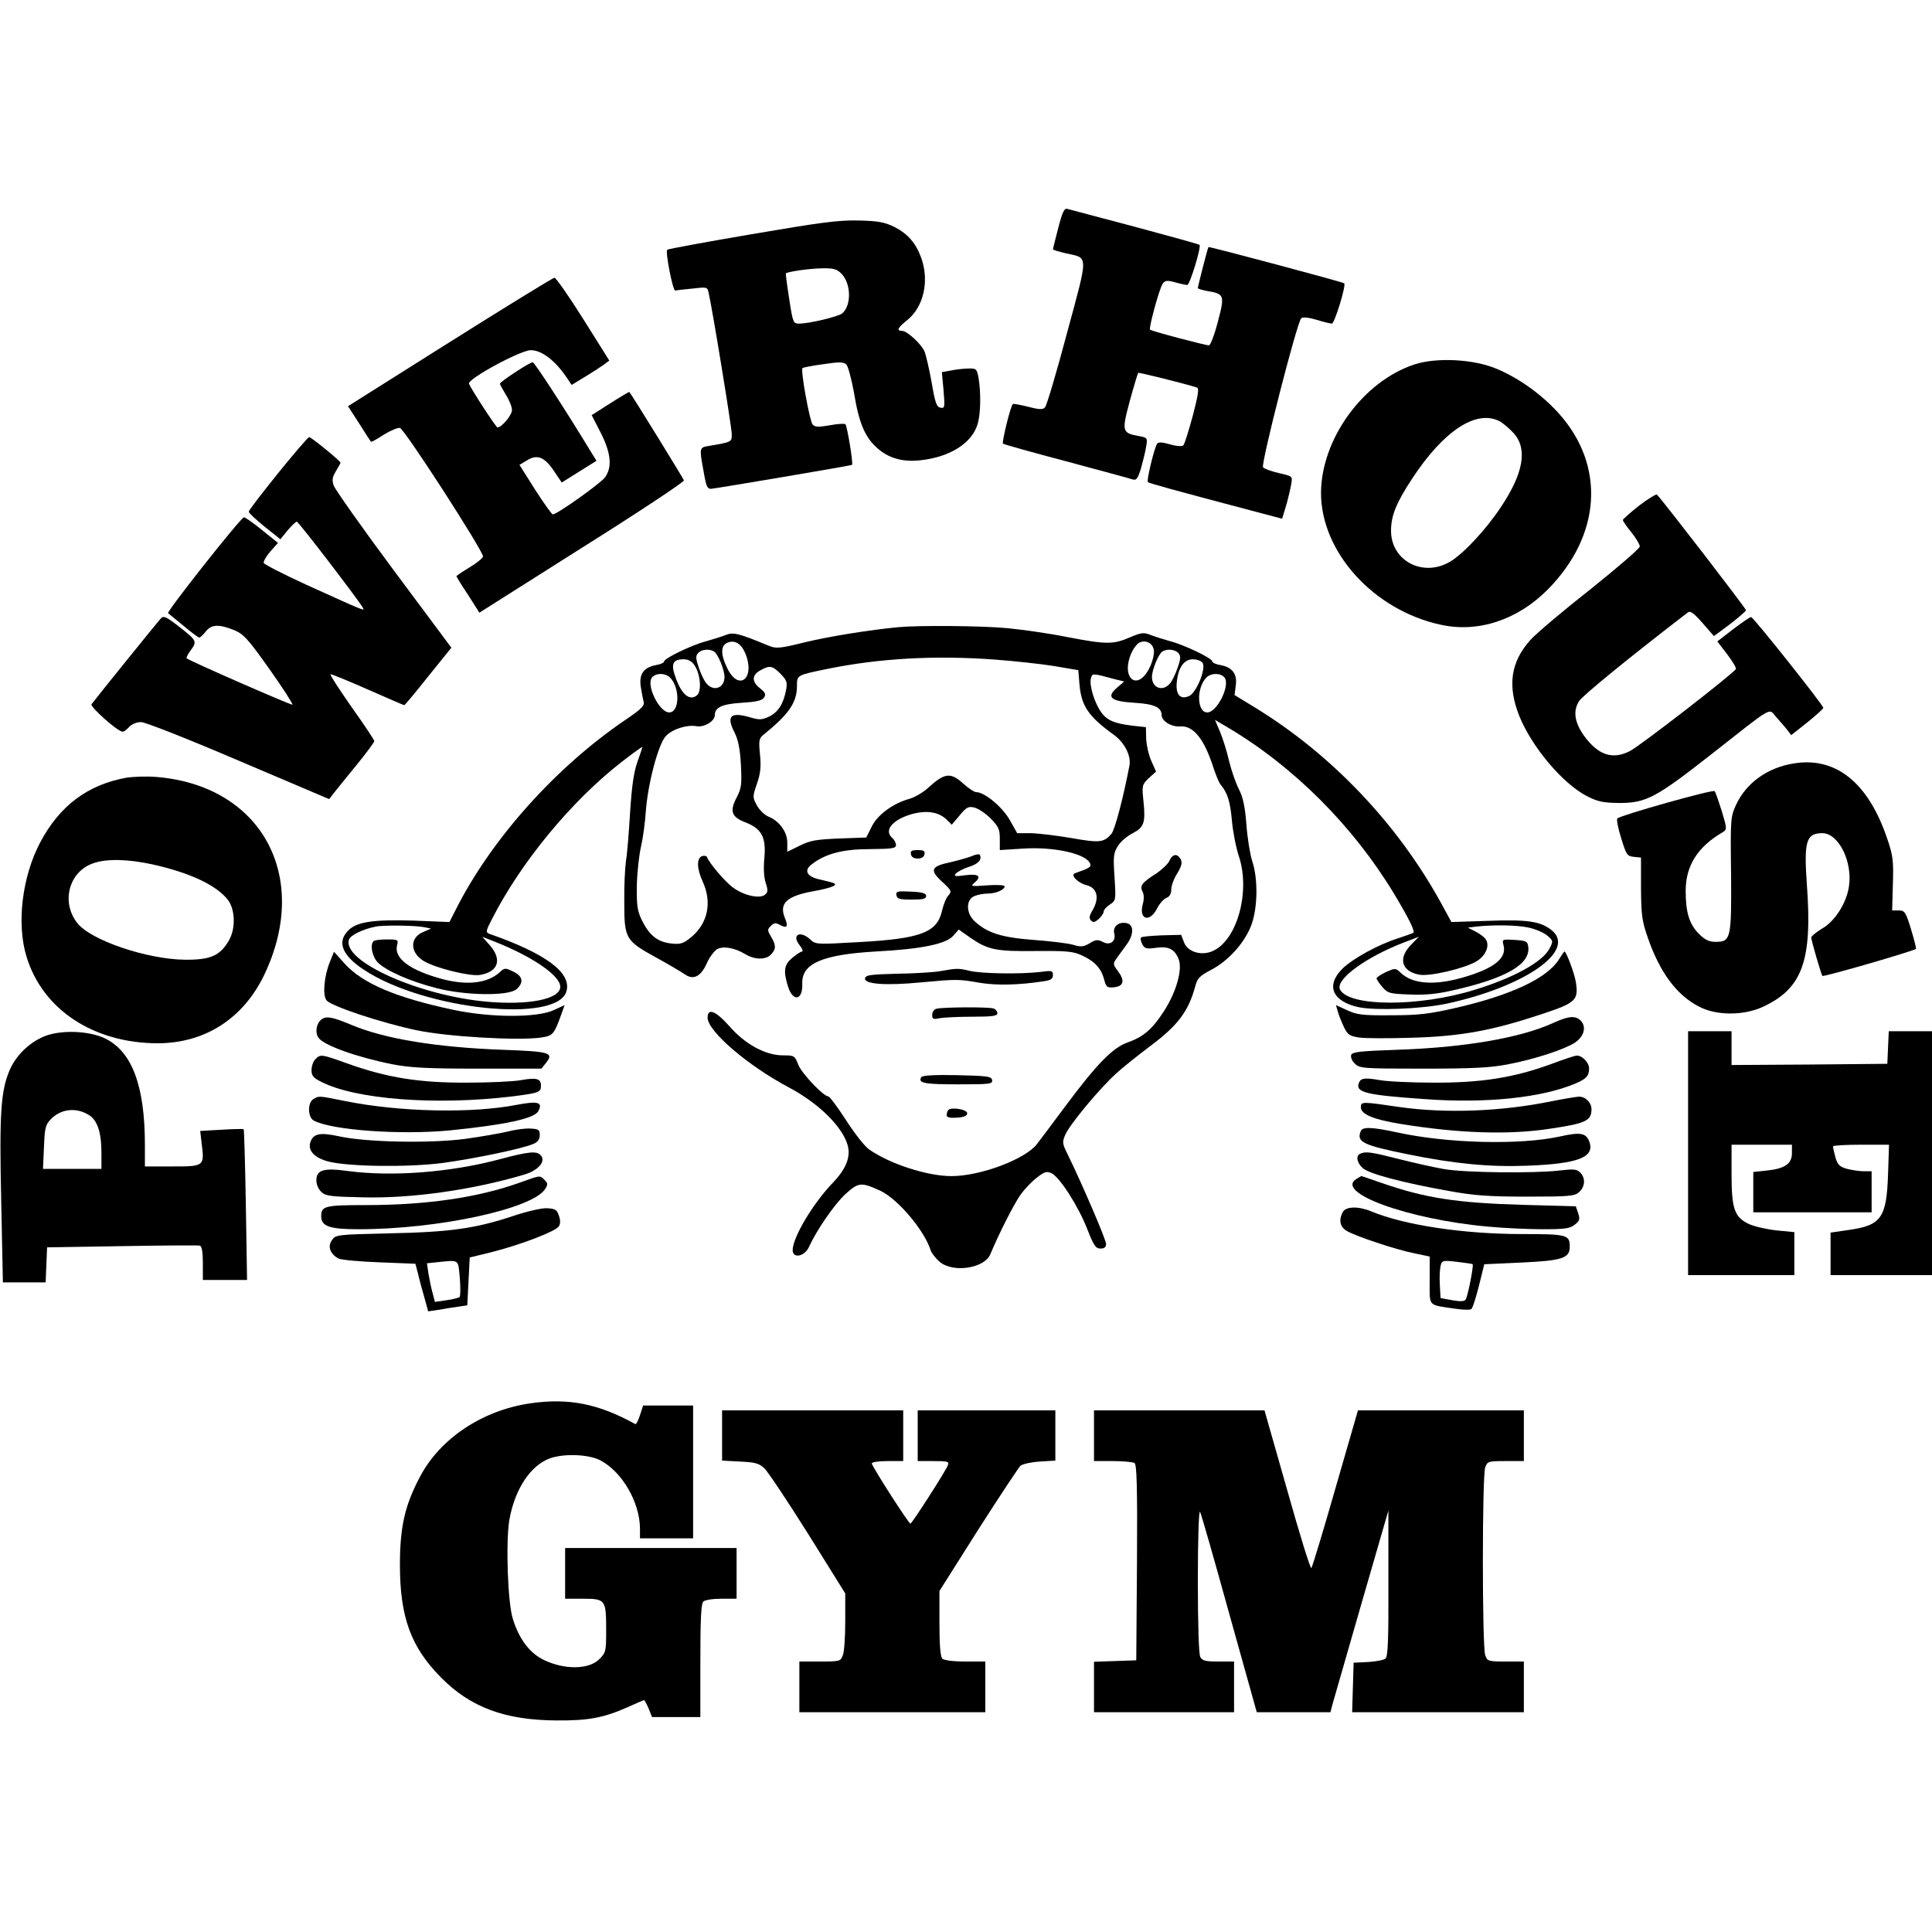 <?xml version="1.0" standalone="no"?>
<!DOCTYPE svg PUBLIC "-//W3C//DTD SVG 20010904//EN"
 "http://www.w3.org/TR/2001/REC-SVG-20010904/DTD/svg10.dtd">
<svg version="1.0" xmlns="http://www.w3.org/2000/svg"
 width="800pt" height="800pt" viewBox="0 0 800 800"
 preserveAspectRatio="xMidYMid meet">

<g transform="translate(0,800) scale(0.1,-0.1)"
fill="#000000" stroke="none">
<path d="M4382 7056 c-12 -46 -22 -86 -22 -88 0 -3 24 -10 54 -17 94 -21 94 2
4 -331 -43 -162 -84 -300 -91 -307 -9 -10 -25 -9 -71 3 -32 8 -60 13 -62 11
-10 -9 -46 -158 -41 -164 3 -3 121 -36 261 -73 141 -38 265 -71 275 -75 17 -5
22 2 36 47 8 29 18 69 21 89 6 35 5 37 -28 43 -72 13 -74 18 -40 145 17 62 33
115 35 117 2 3 199 -46 244 -61 9 -3 3 -36 -18 -117 -17 -62 -34 -117 -39
-122 -5 -5 -28 -4 -55 4 -35 10 -49 10 -54 2 -12 -19 -44 -152 -38 -158 4 -5
110 -34 424 -117 l132 -35 17 56 c9 32 18 71 21 89 5 31 5 31 -51 44 -31 7
-61 18 -66 24 -10 12 140 599 158 617 6 6 29 4 63 -6 29 -9 58 -16 64 -16 11
0 60 159 51 167 -5 5 -559 153 -562 150 -3 -2 -44 -163 -44 -170 0 -3 18 -8
39 -12 71 -12 73 -17 44 -127 -14 -54 -31 -98 -37 -98 -15 0 -239 59 -244 65
-6 6 39 173 53 191 9 13 18 14 51 5 21 -6 44 -11 50 -11 11 0 59 158 51 166
-3 3 -123 36 -268 75 -145 38 -271 72 -279 74 -13 4 -21 -13 -38 -79z"/>
<path d="M3111 7030 c-188 -32 -345 -61 -348 -64 -9 -8 23 -171 33 -169 5 1
37 5 71 8 60 7 62 7 67 -16 16 -69 96 -559 96 -586 0 -33 2 -33 -92 -49 -43
-7 -43 -6 -24 -109 10 -59 15 -70 31 -69 30 3 579 96 583 99 6 5 -20 159 -27
168 -4 4 -33 2 -65 -4 -47 -8 -61 -8 -71 3 -12 13 -51 226 -42 234 2 2 41 10
86 16 69 10 83 10 96 -2 7 -8 21 -60 31 -115 20 -124 45 -185 95 -229 47 -43
106 -60 179 -52 124 13 217 72 239 153 12 43 13 129 3 188 -7 38 -10 40 -42
39 -19 0 -52 -4 -72 -8 l-38 -7 7 -75 c6 -71 5 -76 -13 -72 -16 3 -22 21 -36
103 -10 55 -23 112 -29 128 -13 32 -73 87 -94 87 -24 0 -18 13 21 44 68 54 93
161 59 257 -22 62 -56 101 -111 129 -41 20 -66 25 -149 27 -83 2 -157 -8 -444
-57z m373 -163 c41 -41 42 -133 3 -165 -16 -13 -136 -42 -178 -42 -24 0 -26 3
-41 102 -9 56 -15 104 -14 106 8 7 96 20 149 21 48 1 62 -3 81 -22z"/>
<path d="M1863 6584 l-422 -266 46 -71 c25 -40 47 -74 49 -76 2 -2 26 11 53
29 28 17 58 30 67 28 18 -3 344 -508 344 -532 0 -6 -25 -27 -55 -45 -30 -18
-55 -35 -55 -37 0 -2 21 -37 48 -77 l47 -74 425 269 c234 147 424 273 422 279
-2 7 -210 345 -226 366 -1 1 -37 -20 -79 -47 l-77 -49 37 -72 c43 -85 49 -143
18 -186 -19 -25 -198 -153 -216 -153 -4 0 -37 46 -73 102 l-65 103 30 18 c42
27 73 16 112 -42 l33 -49 72 45 72 45 -23 37 c-108 178 -234 371 -241 371 -13
0 -136 -81 -136 -89 0 -3 12 -24 25 -46 14 -22 25 -50 25 -63 0 -21 -43 -72
-60 -72 -6 0 -107 155 -118 181 -8 19 213 139 256 139 46 0 104 -45 153 -120
l16 -24 54 33 c30 18 65 41 78 50 l24 18 -108 172 c-59 94 -113 171 -119 171
-6 0 -201 -120 -433 -266z"/>
<path d="M5857 6491 c-213 -70 -386 -309 -387 -532 0 -245 218 -486 496 -546
155 -34 318 20 443 146 222 225 240 514 44 731 -70 77 -163 144 -256 183 -95
40 -248 48 -340 18z m352 -235 c15 -8 42 -31 60 -51 57 -65 39 -166 -55 -306
-61 -92 -155 -193 -210 -225 -112 -66 -244 4 -244 128 0 63 21 115 88 217 130
198 265 286 361 237z"/>
<path d="M1151 6040 c-66 -82 -121 -153 -121 -159 0 -5 30 -33 66 -62 l65 -52
30 37 c17 20 34 36 38 36 7 0 250 -317 274 -357 9 -15 3 -12 -233 95 -96 44
-176 85 -178 91 -2 6 10 27 27 47 l32 36 -67 54 c-37 30 -70 53 -74 52 -18 -7
-321 -391 -314 -397 5 -4 34 -28 66 -54 31 -26 59 -47 63 -47 4 0 16 11 27 25
23 30 55 31 117 6 39 -16 57 -35 147 -162 56 -79 98 -145 95 -147 -7 -2 -428
182 -438 192 -3 2 5 18 18 35 26 36 24 39 -57 102 -47 36 -57 40 -68 28 -11
-11 -258 -317 -287 -355 -8 -10 109 -114 129 -114 5 0 17 9 27 20 11 12 31 20
49 20 17 0 195 -70 405 -160 l374 -159 20 26 c11 14 53 66 94 116 40 49 73 94
73 98 0 5 -42 68 -94 141 -51 73 -91 134 -87 136 3 1 73 -27 154 -63 81 -36
149 -65 151 -65 2 0 47 53 99 119 l96 119 -239 321 c-131 176 -242 334 -248
350 -8 23 -6 35 9 60 10 17 19 33 19 35 0 7 -121 106 -130 106 -4 0 -62 -67
-129 -150z"/>
<path d="M6788 5907 c-37 -29 -67 -56 -68 -60 0 -5 16 -28 35 -51 19 -24 35
-50 35 -59 0 -8 -92 -87 -203 -176 -112 -88 -225 -183 -250 -211 -82 -91 -96
-191 -45 -317 52 -127 178 -277 278 -329 47 -24 67 -28 135 -29 111 0 151 21
383 203 257 202 235 190 265 155 14 -15 34 -39 45 -52 l19 -25 67 53 c36 29
66 56 66 60 0 11 -290 376 -299 376 -5 0 -38 -23 -74 -50 l-66 -51 40 -52 c22
-29 39 -57 37 -62 -5 -15 -397 -319 -439 -340 -72 -37 -132 -17 -191 65 -38
54 -45 101 -20 141 15 24 209 182 451 368 10 8 24 -2 61 -44 l47 -54 66 49
c36 28 66 54 67 58 0 7 -338 446 -369 479 -3 3 -36 -17 -73 -45z"/>
<path d="M3720 5403 c-118 -11 -291 -39 -389 -63 -100 -25 -118 -26 -145 -15
-128 53 -149 58 -180 46 -17 -7 -53 -18 -81 -26 -59 -15 -175 -71 -175 -84 0
-5 -15 -12 -34 -15 -51 -10 -70 -37 -63 -88 4 -24 9 -52 12 -63 5 -17 -9 -31
-77 -77 -287 -195 -554 -493 -701 -785 l-26 -51 -149 6 c-168 5 -237 -5 -272
-43 -45 -47 -22 -102 66 -160 251 -167 806 -225 840 -88 20 76 -87 155 -319
236 -16 6 -16 11 9 59 120 237 332 494 542 656 45 35 82 61 82 59 0 -2 -9 -30
-21 -63 -15 -43 -23 -100 -30 -209 -5 -82 -12 -172 -17 -200 -4 -27 -8 -105
-7 -172 0 -150 5 -158 132 -228 50 -27 103 -59 118 -69 36 -26 68 -10 93 48
11 24 30 49 42 56 26 14 73 5 116 -21 40 -24 86 -24 107 -1 21 23 21 37 0 73
-16 27 -16 30 -1 45 13 13 20 14 38 4 29 -16 35 -7 20 29 -25 61 8 91 120 111
76 14 103 26 80 34 -8 3 -33 9 -54 14 -54 11 -69 37 -36 62 57 45 129 64 243
64 92 1 107 3 107 17 0 9 -7 22 -15 29 -38 32 3 79 88 101 57 14 103 6 135
-23 l23 -23 33 39 c28 34 36 38 61 32 16 -4 46 -24 67 -45 33 -34 38 -45 38
-85 l0 -46 93 6 c131 9 265 -21 281 -62 5 -14 -1 -18 -63 -40 -20 -7 12 -40
47 -49 46 -11 56 -54 25 -106 -13 -22 -14 -32 -5 -41 9 -9 16 -7 32 7 11 10
20 24 20 30 0 7 11 20 25 29 26 17 26 18 20 114 -6 87 -4 100 14 129 11 18 38
41 60 52 48 25 55 43 46 132 -7 67 -6 70 22 97 l30 27 -20 45 c-11 25 -20 66
-21 92 l-1 47 -55 6 c-75 9 -107 22 -131 57 -27 38 -49 110 -42 138 6 23 5 23
98 -2 l40 -10 -29 -25 c-47 -40 -27 -57 71 -63 83 -5 113 -19 113 -51 0 -25
41 -50 78 -47 54 4 99 -53 137 -172 10 -30 23 -62 30 -70 28 -33 39 -69 46
-147 4 -46 17 -113 29 -149 48 -144 -6 -344 -106 -391 -48 -23 -108 -5 -122
37 l-11 29 -80 -2 c-44 -2 -83 -5 -86 -9 -4 -3 -1 -16 5 -28 10 -18 17 -20 54
-15 53 8 79 -4 96 -45 18 -43 -9 -138 -61 -218 -49 -76 -86 -106 -151 -129
-61 -22 -127 -89 -260 -268 -49 -66 -100 -134 -114 -152 -48 -63 -234 -133
-354 -133 -101 0 -257 51 -342 111 -17 12 -60 66 -95 121 -35 54 -68 98 -73
98 -20 0 -109 94 -124 130 -15 39 -17 40 -64 40 -73 0 -158 47 -222 121 -56
63 -90 77 -90 35 0 -56 166 -198 335 -288 125 -66 223 -163 245 -240 13 -48
-6 -97 -59 -153 -93 -96 -182 -253 -167 -292 10 -24 50 -10 65 22 32 71 104
175 150 219 56 51 66 52 147 15 72 -34 182 -164 208 -247 4 -12 21 -33 37 -47
56 -47 186 -27 210 32 33 80 100 213 127 249 17 23 47 54 67 69 30 23 39 26
59 17 33 -15 111 -136 148 -231 27 -69 35 -81 55 -81 16 0 23 6 23 19 0 18
-102 255 -160 373 -21 42 -22 49 -9 79 17 41 141 191 212 255 28 26 93 77 142
114 112 84 156 142 184 245 9 34 18 44 66 69 71 37 138 111 166 184 27 71 29
193 4 267 -9 28 -20 96 -24 152 -6 75 -14 112 -31 145 -12 23 -31 77 -41 118
-9 41 -27 96 -38 122 l-20 47 51 -30 c274 -162 520 -408 690 -689 62 -103 89
-158 80 -163 -4 -2 -32 -12 -62 -22 -83 -26 -190 -85 -232 -127 -70 -70 -40
-136 70 -159 71 -14 258 -7 362 15 325 70 541 221 434 305 -46 36 -98 44 -261
38 l-153 -5 -42 77 c-180 329 -455 618 -771 811 l-85 52 5 39 c7 48 -14 76
-63 85 -19 3 -34 10 -34 15 0 13 -116 69 -175 84 -27 8 -64 19 -81 26 -28 11
-38 10 -85 -10 -69 -30 -98 -30 -259 1 -74 15 -187 31 -250 37 -106 10 -367
12 -450 4z m-634 -108 c43 -104 -27 -161 -75 -61 -28 57 -27 94 2 105 30 12
56 -4 73 -44z m1692 11 c2 -15 -6 -47 -18 -71 -49 -100 -120 -45 -76 59 8 19
22 38 32 44 27 15 59 -1 62 -32z m-1821 -4 c16 -10 43 -76 43 -105 0 -45 -43
-62 -73 -29 -10 10 -24 40 -33 66 -13 37 -14 50 -4 61 13 16 47 20 67 7z
m1923 -7 c10 -11 9 -24 -4 -61 -9 -26 -23 -56 -33 -66 -30 -33 -73 -16 -73 29
0 29 27 95 43 105 20 13 54 9 67 -7z m-763 -26 c81 -6 193 -18 248 -27 l100
-17 5 -60 c8 -89 37 -132 144 -209 43 -32 70 -86 63 -125 -25 -132 -61 -269
-75 -284 -32 -36 -47 -38 -167 -17 -64 11 -141 20 -170 20 l-53 0 -31 55 c-31
54 -104 115 -139 115 -8 0 -32 16 -53 35 -54 49 -78 45 -149 -20 -19 -17 -53
-37 -75 -43 -68 -19 -133 -67 -156 -116 l-22 -44 -112 -4 c-95 -4 -120 -8
-164 -30 l-51 -25 0 38 c0 44 -33 90 -79 108 -16 7 -37 28 -47 46 -18 34 -18
36 0 89 15 42 18 71 13 121 -6 59 -4 68 15 83 104 84 138 133 138 201 0 46 -1
45 125 71 214 44 445 57 692 39z m-1241 -24 c25 -38 30 -108 10 -124 -29 -24
-61 1 -85 64 -25 65 -18 85 30 85 19 0 34 -8 45 -25z m2103 11 c17 -21 -24
-124 -55 -138 -37 -17 -57 6 -51 59 6 59 30 93 66 93 16 0 34 -6 40 -14z
m-1747 -46 c26 -27 29 -35 23 -67 -11 -58 -33 -92 -70 -110 -29 -14 -41 -14
-73 -5 -86 26 -106 9 -71 -60 16 -32 23 -67 27 -135 4 -81 2 -97 -17 -134 -31
-58 -22 -82 35 -104 68 -26 87 -62 79 -148 -4 -42 -2 -81 6 -104 10 -31 9 -38
-5 -49 -24 -17 -93 0 -136 35 -34 27 -94 99 -102 121 -2 6 -11 8 -21 5 -23 -9
-22 -52 3 -106 39 -86 21 -171 -46 -228 -34 -28 -45 -32 -83 -28 -57 6 -90 32
-121 92 -21 43 -24 61 -23 147 1 54 9 126 17 161 8 34 17 99 20 145 8 114 51
279 83 314 27 29 87 48 127 41 32 -6 76 21 76 46 0 32 30 46 113 51 60 4 83 9
91 22 8 13 5 21 -17 38 -35 27 -34 55 1 74 39 22 50 20 84 -14z m-458 -15 c43
-43 40 -145 -3 -145 -41 0 -97 114 -71 145 16 19 54 19 74 0z m2296 0 c26 -31
-30 -145 -71 -145 -43 0 -46 102 -3 145 20 19 58 19 74 0z m-3315 -1034 l30
-6 -32 -14 c-57 -23 -56 -85 1 -120 47 -29 191 -65 234 -58 75 13 92 63 41
122 l-32 36 51 -20 c157 -62 272 -141 272 -187 0 -51 -128 -77 -302 -62 -283
25 -602 168 -573 257 5 18 56 43 110 54 31 7 166 5 200 -2z m4575 -2 c28 -6
63 -21 77 -33 25 -22 25 -23 9 -54 -28 -55 -150 -122 -311 -171 -230 -71 -518
-70 -556 1 -22 41 107 136 271 198 l55 21 -32 -33 c-55 -56 -40 -110 34 -124
44 -8 189 26 238 56 37 23 54 63 38 89 -5 9 -24 24 -42 33 l-33 17 33 4 c70 8
170 7 219 -4z"/>
<path d="M1547 4103 c-16 -15 -6 -65 18 -89 35 -34 131 -77 240 -105 121 -32
301 -34 334 -5 31 28 26 54 -14 73 -33 16 -36 16 -57 -4 -50 -44 -131 -54
-233 -28 -136 36 -204 86 -191 140 6 24 5 25 -42 25 -27 0 -52 -3 -55 -7z"/>
<path d="M6226 4085 c14 -54 -43 -98 -177 -135 -113 -31 -200 -24 -248 21 -22
21 -23 21 -62 4 -21 -10 -39 -22 -39 -26 0 -4 11 -21 24 -36 23 -26 30 -28
113 -31 62 -3 114 2 178 17 223 50 324 109 313 182 -3 21 -9 24 -56 27 -52 3
-53 3 -46 -23z"/>
<path d="M7429 4839 c-110 -17 -199 -81 -241 -173 -22 -49 -23 -59 -20 -285 2
-268 -1 -281 -64 -281 -27 0 -44 8 -69 33 -40 40 -55 89 -55 178 0 105 50 183
155 244 16 10 16 15 -5 85 -13 41 -26 79 -30 84 -8 8 -387 -99 -403 -113 -4
-4 3 -41 16 -82 21 -69 25 -74 52 -77 l30 -3 0 -127 c1 -112 4 -136 29 -207
49 -141 118 -235 211 -283 71 -38 185 -38 265 -1 163 76 205 190 182 504 -13
182 -3 215 64 215 67 0 126 -118 110 -221 -10 -68 -58 -144 -111 -174 -25 -15
-45 -32 -45 -37 0 -12 40 -149 46 -159 3 -6 381 104 388 112 1 2 -8 39 -21 82
-22 71 -26 77 -51 77 l-27 0 3 108 c3 96 1 118 -23 188 -78 232 -212 341 -386
313z"/>
<path d="M525 4780 c-162 -29 -278 -116 -359 -269 -75 -143 -98 -337 -56 -473
67 -219 277 -357 542 -358 196 0 355 102 442 283 195 408 -12 786 -449 820
-38 3 -92 1 -120 -3z m105 -359 c158 -35 268 -87 315 -149 29 -40 31 -118 3
-166 -37 -64 -77 -81 -183 -80 -158 2 -390 81 -445 152 -68 86 -35 212 65 247
55 20 144 18 245 -4z"/>
<path d="M3772 4463 c2 -12 12 -18 28 -18 16 0 26 6 28 18 3 13 -3 17 -28 17
-25 0 -31 -4 -28 -17z"/>
<path d="M4024 4455 c-18 -7 -57 -18 -87 -25 -82 -17 -89 -32 -37 -80 40 -37
42 -41 27 -58 -9 -9 -20 -37 -26 -62 -20 -91 -87 -117 -344 -131 -175 -10
-179 -10 -201 10 -42 40 -80 21 -45 -23 11 -14 16 -26 10 -26 -5 0 -23 -12
-40 -26 -34 -28 -38 -53 -19 -116 20 -68 63 -62 60 9 -3 83 82 120 303 133
191 10 292 31 322 65 l23 26 51 -36 c71 -48 104 -55 269 -53 119 1 152 -1 185
-16 55 -24 83 -53 96 -98 9 -36 13 -39 42 -36 40 4 46 27 16 67 -21 28 -21 31
-5 53 9 13 28 39 42 58 31 43 29 84 -4 88 -32 5 -55 -16 -48 -44 8 -32 -18
-51 -48 -34 -20 10 -29 10 -54 -6 -26 -15 -37 -16 -69 -6 -21 6 -94 15 -163
20 -133 10 -192 29 -244 77 -37 34 -37 91 0 105 14 6 39 10 55 10 33 0 69 16
69 30 0 5 -32 7 -72 4 -64 -5 -71 -4 -55 9 34 28 21 40 -35 33 -43 -6 -50 -5
-40 7 7 7 30 20 53 27 40 13 55 29 47 49 -2 6 -16 4 -34 -4z"/>
<path d="M4842 4435 c-6 -13 -31 -36 -54 -52 -59 -37 -70 -51 -57 -75 6 -12 7
-30 1 -52 -18 -65 30 -78 60 -16 10 19 27 38 38 42 13 5 20 17 20 35 0 15 11
46 25 67 18 30 21 44 14 58 -14 25 -34 23 -47 -7z"/>
<path d="M3712 4293 c3 -15 13 -18 63 -18 47 0 60 3 60 15 0 11 -15 16 -63 18
-57 3 -63 1 -60 -15z"/>
<path d="M1366 4017 c-24 -59 -31 -138 -14 -159 18 -24 229 -94 373 -124 127
-27 424 -44 517 -30 48 7 53 14 83 98 l13 36 -46 -21 c-69 -32 -264 -31 -417
2 -235 50 -375 109 -449 192 l-43 48 -17 -42z"/>
<path d="M6455 4027 c-49 -78 -199 -148 -425 -200 -113 -26 -157 -31 -270 -31
-118 -1 -141 2 -182 21 l-46 21 8 -28 c4 -15 16 -44 25 -63 15 -31 23 -37 62
-43 25 -4 125 -4 222 -1 203 6 331 30 536 98 141 47 152 57 140 134 -6 36 -40
126 -47 125 -2 -1 -12 -15 -23 -33z"/>
<path d="M3895 3979 c-27 -5 -108 -10 -180 -11 -110 -3 -130 -5 -133 -19 -5
-24 85 -31 230 -17 152 14 156 14 248 -2 70 -11 159 -9 263 7 28 4 37 10 37
25 0 19 -4 20 -56 13 -78 -9 -241 -7 -289 5 -46 11 -52 11 -120 -1z"/>
<path d="M3878 3823 c-10 -2 -18 -14 -18 -25 0 -18 4 -20 31 -14 17 3 78 6
135 6 82 0 104 3 104 14 0 8 -7 17 -16 20 -18 7 -210 6 -236 -1z"/>
<path d="M1327 3775 c-18 -17 -22 -52 -9 -71 20 -32 161 -82 307 -111 72 -14
143 -18 353 -18 l264 0 19 24 c34 42 15 47 -178 54 -274 10 -488 45 -625 102
-85 36 -111 40 -131 20z"/>
<path d="M6431 3764 c-135 -62 -370 -102 -648 -111 -150 -5 -183 -9 -188 -21
-3 -9 3 -25 15 -36 20 -20 31 -21 283 -21 209 0 280 4 352 18 114 22 234 62
277 90 38 26 48 66 23 91 -22 22 -50 19 -114 -10z"/>
<path d="M192 3712 c-66 -24 -124 -79 -152 -143 -37 -87 -43 -180 -35 -542 l7
-337 89 0 88 0 3 73 3 72 310 5 c171 3 316 4 323 2 8 -3 12 -27 12 -73 l0 -69
91 0 92 0 -5 310 c-3 171 -7 312 -9 314 -2 2 -44 1 -92 -2 l-88 -5 6 -52 c12
-94 11 -95 -121 -95 l-114 0 0 89 c0 244 -53 387 -165 441 -64 31 -174 36
-243 12z m176 -329 c35 -21 52 -73 52 -153 l0 -70 -121 0 -121 0 4 89 c3 78 6
93 27 115 42 45 106 52 159 19z"/>
<path d="M6990 3225 l0 -505 220 0 220 0 0 89 0 89 -72 7 c-40 4 -92 16 -115
26 -61 29 -73 62 -73 208 l0 121 125 0 125 0 0 -35 c0 -44 -29 -64 -104 -72
l-56 -6 0 -83 0 -84 245 0 245 0 0 85 0 85 -32 0 c-18 0 -50 5 -70 10 -31 9
-39 17 -48 48 -5 20 -10 40 -10 45 0 4 52 7 116 7 l116 0 -4 -122 c-6 -181
-28 -212 -163 -231 l-75 -11 0 -88 0 -88 210 0 210 0 0 505 0 505 -90 0 -89 0
-3 -67 -3 -68 -322 -3 -323 -2 0 70 0 70 -90 0 -90 0 0 -505z"/>
<path d="M1306 3614 c-9 -8 -16 -29 -16 -45 0 -23 7 -32 39 -48 143 -74 478
-99 792 -61 111 14 119 17 119 45 0 29 -19 34 -85 22 -27 -5 -126 -10 -220
-10 -197 -1 -330 20 -493 78 -111 40 -115 41 -136 19z"/>
<path d="M6423 3594 c-156 -57 -291 -78 -488 -77 -93 0 -195 5 -225 11 -58 10
-76 8 -83 -12 -15 -39 26 -50 270 -67 255 -19 487 5 628 65 44 19 55 31 55 62
0 24 -29 54 -51 53 -8 0 -55 -16 -106 -35z"/>
<path d="M3815 3540 c-15 -25 12 -30 151 -30 133 0 145 1 142 18 -3 15 -19 17
-145 20 -89 2 -144 -1 -148 -8z"/>
<path d="M1298 3449 c-25 -14 -24 -75 1 -89 75 -40 358 -60 561 -41 229 23
353 49 369 80 20 37 -1 43 -90 26 -185 -36 -484 -30 -711 16 -110 22 -107 22
-130 8z"/>
<path d="M6425 3440 c-209 -43 -440 -51 -630 -24 -156 23 -160 23 -160 -1 0
-29 53 -51 165 -69 239 -39 447 -46 617 -20 149 22 173 33 173 81 0 28 -26 53
-53 52 -12 -1 -62 -9 -112 -19z"/>
<path d="M3927 3404 c-4 -4 -7 -14 -7 -21 0 -10 11 -13 43 -11 29 2 42 8 42
18 0 16 -64 27 -78 14z"/>
<path d="M2100 3314 c-30 -7 -109 -21 -175 -30 -145 -19 -410 -14 -522 11 -79
17 -106 11 -118 -25 -11 -35 18 -65 76 -80 87 -21 325 -24 469 -6 135 18 340
61 380 80 17 7 25 19 25 36 0 22 -4 25 -40 27 -22 1 -65 -5 -95 -13z"/>
<path d="M5634 3315 c-17 -44 10 -57 197 -95 192 -39 337 -53 492 -47 212 8
282 35 258 100 -14 36 -37 40 -122 21 -165 -36 -464 -29 -674 17 -107 23 -144
24 -151 4z"/>
<path d="M2066 3199 c-203 -54 -443 -72 -625 -48 -101 14 -131 5 -131 -39 0
-17 9 -37 21 -48 18 -17 41 -19 173 -22 201 -5 453 31 666 94 58 17 91 54 70
79 -17 20 -47 18 -174 -16z"/>
<path d="M5633 3223 c-20 -8 -15 -38 10 -60 25 -23 162 -60 359 -95 99 -18
160 -23 319 -23 180 0 199 2 218 19 25 23 27 58 4 81 -14 14 -27 15 -87 8
-106 -12 -390 -9 -476 6 -41 7 -126 26 -189 42 -114 29 -135 32 -158 22z"/>
<path d="M2155 3104 c-175 -63 -388 -94 -640 -94 -170 0 -185 -4 -185 -46 0
-42 34 -54 155 -54 329 0 718 84 772 166 12 19 12 24 -2 38 -20 20 -16 20
-100 -10z"/>
<path d="M5618 3119 c-96 -56 211 -168 542 -198 63 -6 165 -11 226 -11 95 0
115 3 135 19 20 16 22 23 14 47 l-10 29 -220 6 c-274 8 -403 28 -582 90 -46
16 -84 29 -85 29 -2 0 -11 -5 -20 -11z"/>
<path d="M2125 2965 c-156 -52 -262 -67 -513 -72 -220 -5 -223 -6 -238 -29
-18 -26 -7 -56 27 -75 11 -6 88 -13 170 -16 l149 -6 11 -41 c5 -23 17 -67 26
-98 l16 -58 41 6 c22 4 59 10 81 13 l40 6 5 99 5 99 90 22 c119 30 266 86 279
107 7 11 7 26 0 45 -8 24 -15 28 -49 30 -23 1 -83 -13 -140 -32z m-221 -257
c3 -39 3 -75 -1 -79 -5 -3 -29 -10 -55 -13 l-47 -7 -10 38 c-6 21 -13 57 -17
80 l-6 42 38 4 c99 10 90 15 98 -65z"/>
<path d="M5560 2981 c-17 -32 -12 -60 15 -77 33 -21 206 -79 283 -94 l62 -13
0 -98 c0 -112 -10 -101 105 -118 33 -5 64 -6 68 -1 5 4 19 48 31 96 l22 89
153 7 c171 8 201 18 201 66 0 49 -11 52 -196 52 -245 0 -489 37 -626 94 -53
22 -105 21 -118 -3z m538 -216 c5 -4 -20 -133 -29 -146 -5 -8 -21 -9 -55 -3
l-49 9 -3 55 c-2 29 0 65 3 78 6 23 8 24 68 17 34 -4 63 -8 65 -10z"/>
<path d="M2195 2189 c-198 -29 -374 -146 -457 -306 -62 -117 -82 -207 -82
-363 0 -217 46 -341 170 -466 122 -124 266 -177 479 -178 132 -1 195 11 294
55 35 16 66 29 68 29 2 0 11 -16 19 -35 l14 -35 100 0 100 0 0 233 c0 168 3
236 12 245 7 7 39 12 75 12 l63 0 0 105 0 105 -355 0 -355 0 0 -105 0 -105 75
0 c92 0 95 -4 95 -130 0 -88 -1 -93 -29 -121 -43 -42 -142 -44 -228 -3 -59 28
-103 86 -129 169 -22 67 -30 320 -15 411 23 129 88 227 170 256 59 20 159 16
207 -9 91 -48 164 -175 164 -284 l0 -39 110 0 110 0 0 275 0 275 -103 0 -104
0 -13 -40 c-7 -22 -16 -39 -19 -37 -154 85 -276 109 -436 86z"/>
<path d="M2990 2056 l0 -104 74 -4 c63 -3 79 -7 101 -28 15 -14 96 -136 181
-271 l154 -247 0 -115 c0 -64 -4 -127 -10 -141 -9 -25 -12 -26 -95 -26 l-85 0
0 -105 0 -105 385 0 385 0 0 105 0 105 -83 0 c-51 0 -88 5 -95 12 -8 8 -12 55
-12 146 l0 134 160 253 c89 139 168 259 176 266 9 7 45 15 80 17 l64 4 0 104
0 104 -285 0 -285 0 0 -105 0 -105 66 0 c59 0 65 -2 59 -17 -8 -23 -149 -242
-155 -242 -7 -1 -160 238 -160 249 0 6 29 10 65 10 l65 0 0 105 0 105 -375 0
-375 0 0 -104z"/>
<path d="M4530 2055 l0 -105 78 0 c42 0 83 -4 90 -8 9 -7 12 -96 10 -413 l-3
-404 -87 -3 -88 -3 0 -104 0 -105 290 0 290 0 0 105 0 105 -65 0 c-53 0 -66 3
-75 19 -6 12 -10 131 -10 318 0 165 4 291 9 283 5 -8 59 -198 121 -422 l114
-408 152 0 153 0 10 38 c6 20 60 208 120 417 l110 380 0 -301 c1 -234 -2 -304
-12 -312 -7 -6 -40 -12 -72 -14 l-60 -3 -3 -102 -3 -103 356 0 355 0 0 105 0
105 -75 0 c-72 0 -76 1 -85 26 -13 34 -13 744 0 778 9 25 13 26 85 26 l75 0 0
105 0 105 -343 0 -344 0 -93 -322 c-51 -178 -96 -327 -100 -331 -4 -4 -49 141
-100 323 l-94 330 -353 0 -353 0 0 -105z"/>
</g>
</svg>
